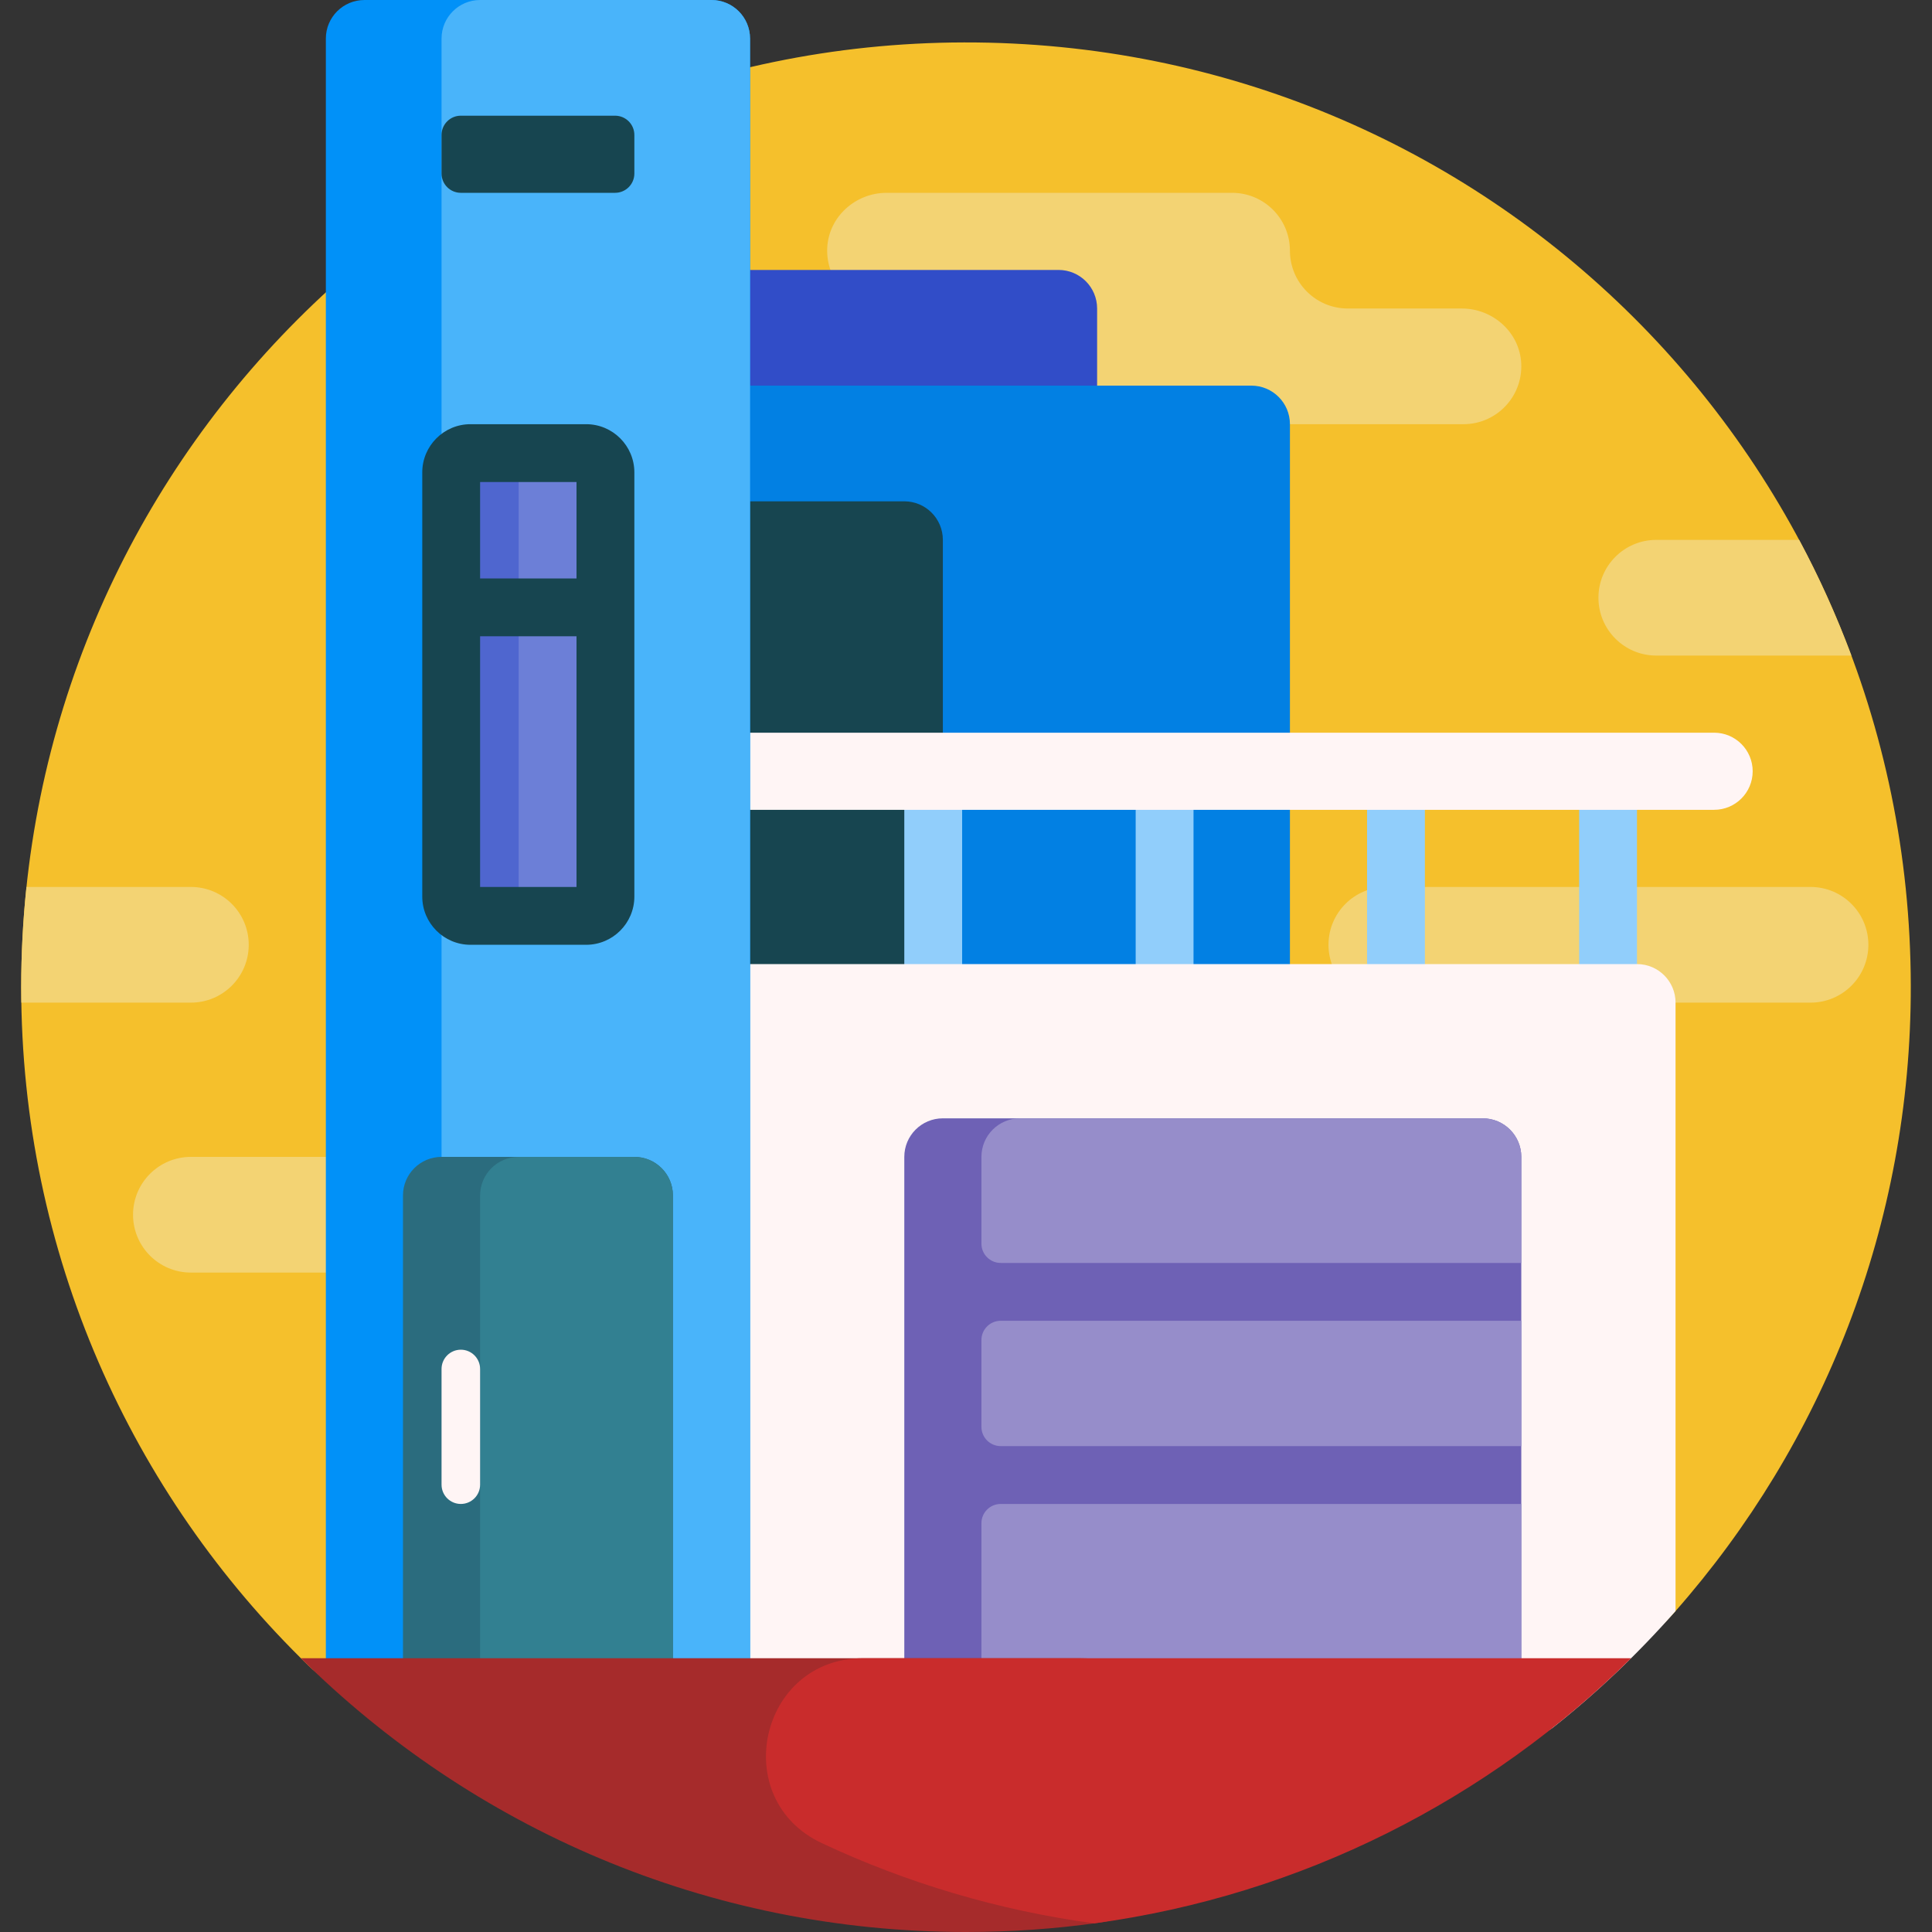 <svg id="Capa_1" enable-background="new 0 0 501 501" height="512" viewBox="0 0 501 501" width="512" xmlns="http://www.w3.org/2000/svg"><rect x="0" y="0" width="501" height="501" fill="#333333" stroke="none"/><g><path d="m5.5 256c0-135.133 109.404-244.713 244.47-244.999 135.768-.288 245.254 108.724 245.53 244.491.126 62.22-22.942 119.05-61.041 162.327-12.377 14.059-30.155 22.181-48.885 22.181h-285.533c-7.463 0-14.668-2.854-20.028-8.048-45.952-44.533-74.513-106.907-74.513-175.952z" fill="#f5c02c"/><path d="m49.5 260h-43.968c-.021-1.331-.032-2.664-.032-4 0-8.782.462-17.457 1.364-26h42.636c8.284 0 15 6.716 15 15s-6.716 15-15 15zm420-30h-110c-8.284 0-15 6.716-15 15s6.716 15 15 15h110c8.284 0 15-6.716 15-15s-6.716-15-15-15zm-214.983-134.275c.38 8.068 7.33 14.275 15.407 14.275h109.576c8.525 0 15.389-7.111 14.983-15.726-.38-8.067-7.33-14.274-15.407-14.274h-29.576c-8.284 0-15-6.716-15-15s-6.716-15-15-15h-89.576c-8.077 0-15.027 6.207-15.407 14.274-.406 8.615 6.458 15.726 14.983 15.726h40c-8.525 0-15.389 7.111-14.983 15.725zm-80.017 219.275c0-8.284-6.716-15-15-15h-110c-8.284 0-15 6.716-15 15s6.716 15 15 15h110c8.284 0 15-6.716 15-15zm255-175c-8.284 0-15 6.716-15 15s6.716 15 15 15h50.602c-3.881-10.351-8.365-20.369-13.552-30z" fill="#f3d373"/><path d="m274.5 140h-90c-5.523 0-10-4.477-10-10v-50c0-5.523 4.477-10 10-10h90c5.523 0 10 4.477 10 10v50c0 5.523-4.477 10-10 10z" fill="#314dc8"/><path d="m324.5 270h-160c-5.523 0-10-4.477-10-10v-150c0-5.523 4.477-10 10-10h160c5.523 0 10 4.477 10 10v150c0 5.523-4.477 10-10 10z" fill="#0280e3"/><path d="m244.5 260h-70v-120c0-5.523 4.477-10 10-10h50c5.523 0 10 4.477 10 10z" fill="#174550"/><path d="m424.5 200v60h-15v-60zm-62.5 0c-4.142 0-7.5 3.358-7.5 7.5v45c0 4.142 3.358 7.5 7.5 7.5s7.5-3.358 7.5-7.5v-45c0-4.142-3.358-7.5-7.5-7.5zm-60 0c-4.142 0-7.5 3.358-7.5 7.5v45c0 4.142 3.358 7.5 7.5 7.5s7.5-3.358 7.5-7.5v-45c0-4.142-3.358-7.5-7.5-7.5zm-60 0c-4.142 0-7.5 3.358-7.5 7.5v45c0 4.142 3.358 7.5 7.5 7.5s7.5-3.358 7.5-7.5v-45c0-4.142-3.358-7.5-7.5-7.5z" fill="#91cefb"/><path d="m434.5 260v157.772c-9.627 10.941-20.214 21.017-31.63 30.095-1.753 1.394-3.939 2.133-6.179 2.133h-242.191c-5.523 0-10-4.477-10-10v-180c0-5.523 4.477-10 10-10h270c5.523 0 10 4.477 10 10zm10-70h-290c-5.523 0-10 4.477-10 10 0 5.523 4.477 10 10 10h290c5.523 0 10-4.477 10-10 0-5.523-4.477-10-10-10z" fill="#fff5f5"/><path d="m194.5 10v426c0 5.523-4.477 10-10 10h-83.649c-5.652-4.366-11.107-8.974-16.351-13.807v-422.193c0-5.523 4.477-10 10-10h90c5.523 0 10 4.477 10 10z" fill="#0191f8"/><path d="m184.5 450h-60c-5.523 0-10-4.477-10-10v-430c0-5.523 4.477-10 10-10h60c5.523 0 10 4.477 10 10v430c0 5.523-4.477 10-10 10z" fill="#49b4fa"/><path d="m384.5 440h-140c-5.523 0-10-4.477-10-10v-130c0-5.523 4.477-10 10-10h140c5.523 0 10 4.477 10 10v130c0 5.523-4.477 10-10 10z" fill="#6e61b5"/><path d="m254.5 370v-22.5c0-2.761 2.239-5 5-5h135v32.5h-135c-2.761 0-5-2.239-5-5zm0 60c0 5.523 4.477 10 10 10h120c5.523 0 10-4.477 10-10v-40h-135c-2.761 0-5 2.239-5 5zm130-140h-120c-5.523 0-10 4.477-10 10v22.5c0 2.761 2.239 5 5 5h135v-27.5c0-5.523-4.477-10-10-10z" fill="#968dca"/><path d="m152 237.5h-30c-2.761 0-5-2.239-5-5v-110c0-2.761 2.239-5 5-5h30c2.761 0 5 2.239 5 5v110c0 2.761-2.239 5-5 5z" fill="#4f66cf"/><path d="m152 237.5h-12.5c-2.761 0-5-2.239-5-5v-110c0-2.761 2.239-5 5-5h12.5c2.761 0 5 2.239 5 5v110c0 2.761-2.239 5-5 5z" fill="#6c7fd7"/><path d="m152 110h-30c-6.893 0-12.5 5.607-12.5 12.5v110c0 6.893 5.607 12.5 12.5 12.5h30c6.893 0 12.5-5.607 12.5-12.5v-110c0-6.893-5.607-12.5-12.5-12.5zm-2.5 15v25h-25v-25zm-25 105v-65h25v65zm35-180h-40c-2.761 0-5-2.239-5-5v-10c0-2.761 2.239-5 5-5h40c2.761 0 5 2.239 5 5v10c0 2.761-2.239 5-5 5z" fill="#174550"/><path d="m174.5 440h-70v-130c0-5.523 4.477-10 10-10h50c5.523 0 10 4.477 10 10z" fill="#2b6c7e"/><path d="m174.5 440h-50v-130c0-5.523 4.477-10 10-10h30c5.523 0 10 4.477 10 10z" fill="#328091"/><path d="m119.5 390c-2.761 0-5-2.239-5-5v-30c0-2.761 2.239-5 5-5 2.761 0 5 2.239 5 5v30c0 2.761-2.239 5-5 5z" fill="#fff5f5"/><path d="m78.021 430h201.861c42.813 0 47.296 62.685 4.896 68.621-11.2 1.568-22.645 2.379-34.278 2.379-67.268 0-128.204-27.11-172.479-71z" fill="#a62b2b"/><path d="m283.739 498.764c-24.917-3.38-48.643-10.505-70.594-20.791-24.364-11.417-16.206-47.973 10.701-47.973h199.133c-36.855 36.534-85.254 61.441-139.24 68.764z" fill="#c92c2c"/></g></svg>